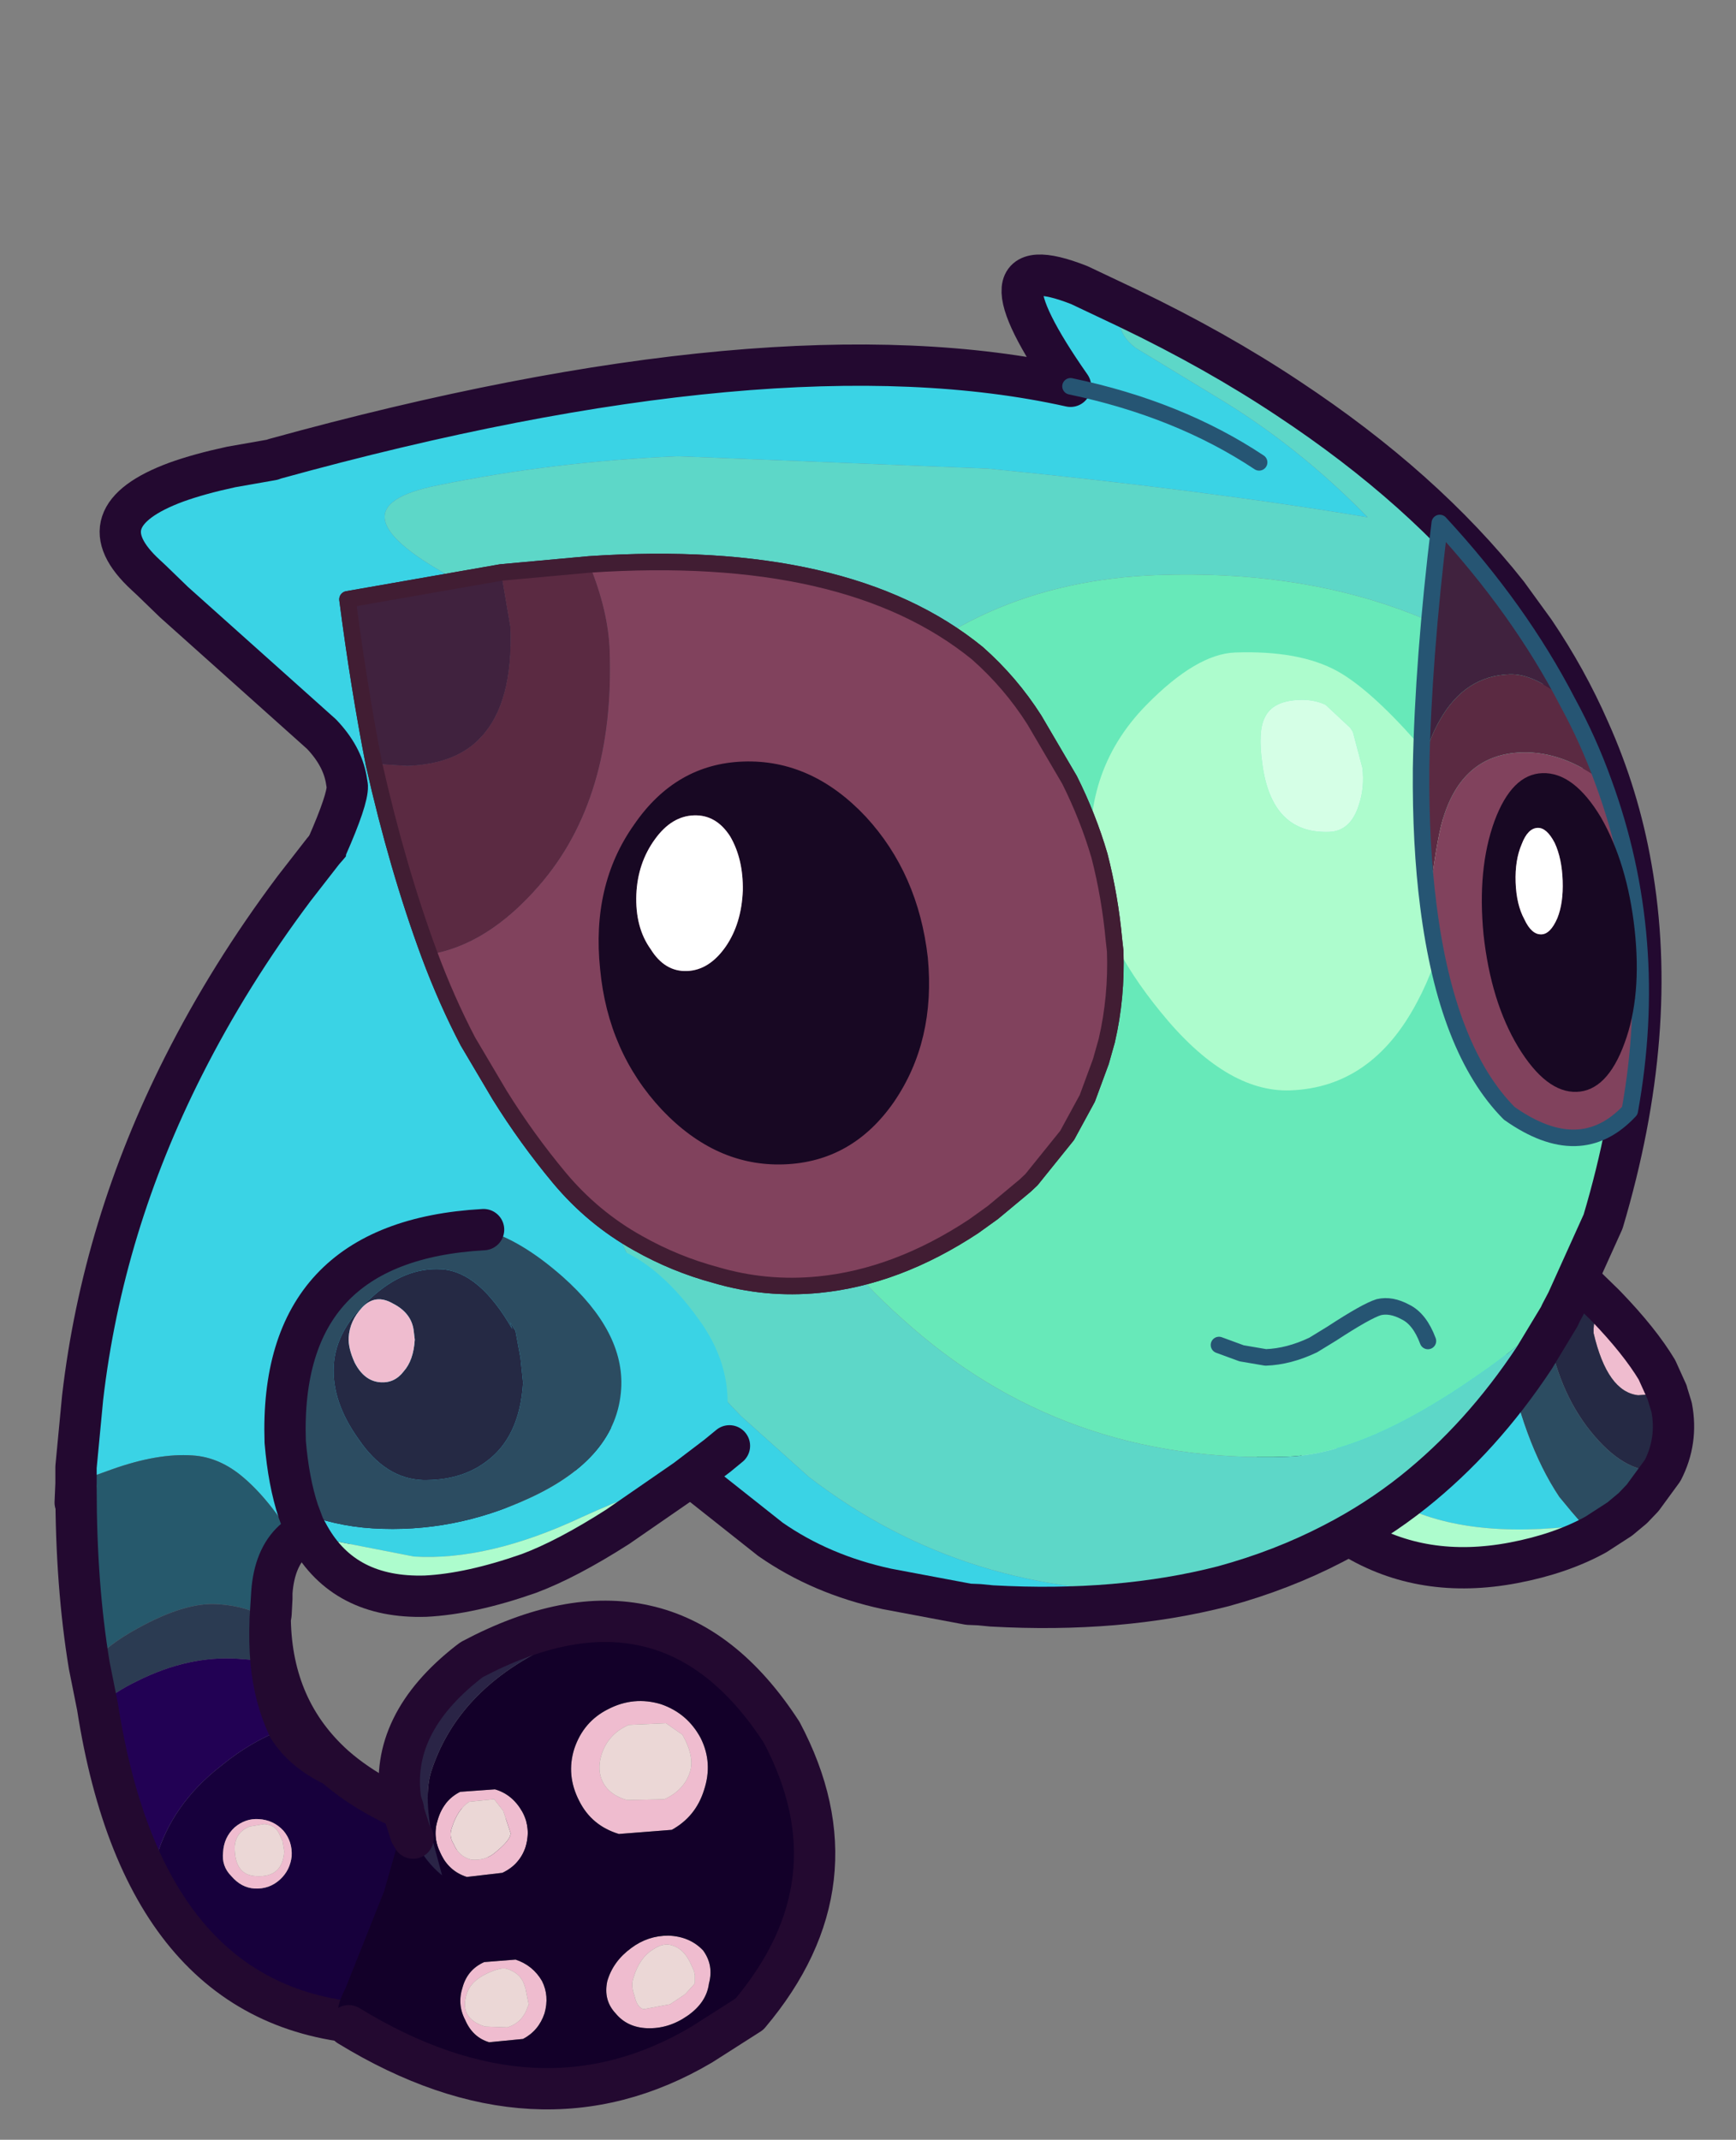 <?xml version="1.0" encoding="UTF-8" standalone="no"?>
<svg xmlns:ffdec="https://www.free-decompiler.com/flash" xmlns:xlink="http://www.w3.org/1999/xlink" ffdec:objectType="frame" height="129.45px" width="105.05px" xmlns="http://www.w3.org/2000/svg">
  <rect width="100%" height="100%" fill="#808080" stroke="none"/>
  <g transform="matrix(1.0, 0.0, 0.0, 1.0, 7.2, 10.75)">
    <use ffdec:characterId="8" height="80.15" transform="matrix(1.0, 0.0, 0.0, 1.0, -3.9, 36.7)" width="47.25" xlink:href="#shape0"/>
    <use ffdec:characterId="2" height="25.15" transform="matrix(0.982, -0.187, 0.187, 0.982, 65.839, 63.007)" width="26.75" xlink:href="#shape1"/>
    <use ffdec:characterId="3" height="83.15" transform="matrix(0.999, -0.035, 0.035, 0.999, -1.693, 6.645)" width="93.55" xlink:href="#shape2"/>
    <use ffdec:characterId="4" height="19.35" transform="matrix(0.999, -0.035, 0.035, 0.999, 82.187, 36.161)" width="9.25" xlink:href="#shape3"/>
    <use ffdec:characterId="5" height="45.15" transform="matrix(0.999, -0.035, 0.035, 0.999, 13.253, 23.378)" width="46.7" xlink:href="#shape4"/>
    <use ffdec:characterId="6" height="45.15" transform="matrix(0.999, -0.035, 0.035, 0.999, 13.253, 23.378)" width="46.7" xlink:href="#shape5"/>
    <use ffdec:characterId="7" height="24.9" transform="matrix(0.998, 0.061, -0.061, 0.998, 9.614, 61.626)" width="29.45" xlink:href="#shape6"/>
  </g>
  <defs>
    <g id="shape0" transform="matrix(1.0, 0.0, 0.0, 1.0, 3.9, 1.25)">
      <path d="M-2.6 41.05 L-2.6 40.05 -2.2 35.85 Q-1.0 25.5 3.9 15.8 6.7 10.25 10.6 5.05 L12.35 2.8 13.25 1.75 14.4 0.0 Q22.1 20.95 34.6 38.0 26.6 37.35 28.45 39.05 L31.35 38.75 28.5 39.15 Q26.6 38.75 26.0 39.15 24.3 40.65 22.35 41.7 L21.55 42.05 Q19.5 43.0 17.35 43.35 L12.7 43.5 Q11.4 43.75 10.55 44.5 L9.55 42.9 Q8.55 41.55 7.55 40.7 6.1 39.45 4.45 39.35 2.35 39.2 -0.45 40.2 L-1.7 40.65 -2.6 41.05" fill="#3ad3e5" fill-rule="evenodd" stroke="none"/>
      <path d="M10.55 44.5 Q9.4 45.55 9.25 47.65 L9.25 48.0 9.2 48.95 9.15 49.25 9.15 49.3 Q7.75 48.45 6.0 48.35 4.05 48.2 1.15 49.8 -0.7 50.8 -1.8 52.05 -2.6 47.2 -2.6 41.35 L-2.65 42.2 -2.6 41.05 -1.7 40.65 -0.45 40.2 Q2.35 39.2 4.45 39.35 6.1 39.45 7.55 40.7 8.55 41.55 9.55 42.9 L10.55 44.5 M9.15 49.25 L9.25 47.65 9.15 49.25" fill="#26596c" fill-rule="evenodd" stroke="none"/>
      <path d="M-1.8 52.05 Q-0.7 50.8 1.15 49.8 4.05 48.2 6.0 48.35 7.75 48.45 9.15 49.3 9.1 50.65 9.2 51.8 L7.2 51.65 Q4.2 51.45 1.1 53.0 -0.25 53.65 -1.3 54.55 L-1.8 52.05" fill="#2b3b52" fill-rule="evenodd" stroke="none"/>
      <path d="M13.05 58.15 Q15.55 60.35 19.7 61.7 L19.6 64.6 Q19.55 70.2 18.2 71.8 L16.6 73.5 16.1 73.7 15.5 73.75 Q14.3 73.5 12.25 72.25 L12.0 72.1 9.3 71.4 Q6.75 70.7 5.4 68.5 L3.2 65.2 2.25 63.7 Q3.2 60.45 6.15 58.15 8.1 56.55 10.25 55.8 11.15 57.25 13.05 58.15 M7.0 61.85 Q6.35 62.45 6.3 63.35 6.2 64.2 6.8 64.8 7.4 65.5 8.2 65.55 9.1 65.6 9.75 65.0 10.35 64.45 10.45 63.6 10.5 62.7 9.95 62.05 9.35 61.4 8.45 61.35 7.65 61.3 7.0 61.85" fill="#17003c" fill-rule="evenodd" stroke="none"/>
      <path d="M-1.3 54.55 Q-0.25 53.65 1.1 53.0 4.2 51.45 7.2 51.65 L9.2 51.8 Q9.4 54.0 10.25 55.8 8.1 56.55 6.15 58.15 3.2 60.45 2.25 63.7 0.8 61.25 -0.2 58.3 L-1.3 54.55" fill="#220154" fill-rule="evenodd" stroke="none"/>
      <path d="M7.0 61.85 Q7.65 61.3 8.45 61.35 9.35 61.4 9.95 62.05 10.5 62.7 10.45 63.6 10.35 64.45 9.75 65.0 9.1 65.6 8.2 65.55 7.4 65.5 6.8 64.8 6.2 64.2 6.3 63.35 6.35 62.45 7.0 61.85 M8.8 61.65 L7.9 61.8 Q7.05 62.15 7.0 63.05 7.0 64.75 8.3 64.8 9.9 64.9 10.0 63.3 L9.9 62.7 9.7 62.25 Q9.45 61.7 8.8 61.65" fill="#efbccf" fill-rule="evenodd" stroke="none"/>
      <path d="M8.8 61.65 Q9.45 61.7 9.7 62.25 L9.9 62.7 10.0 63.3 Q9.9 64.9 8.3 64.8 7.0 64.75 7.0 63.05 7.05 62.15 7.9 61.8 L8.8 61.65" fill="#ebd7d6" fill-rule="evenodd" stroke="none"/>
      <path d="M-2.6 41.05 L-2.6 40.05 -2.2 35.85 Q-1.0 25.5 3.9 15.8 6.7 10.25 10.6 5.05 L12.35 2.8 13.25 1.75 14.4 0.0 M28.45 39.05 L31.35 38.75 34.15 38.4 M10.55 44.5 Q9.4 45.55 9.25 47.65 L9.25 48.0 9.2 48.95 9.15 49.25 9.15 49.3 Q9.25 54.75 13.05 58.15 15.55 60.35 19.7 61.7 22.85 62.65 26.95 63.15 M10.55 44.5 Q11.4 43.75 12.7 43.5 L17.35 43.35 Q19.5 43.0 21.55 42.05 L22.35 41.7 Q24.3 40.65 26.0 39.15 26.6 38.75 28.5 39.15 L31.35 38.75 M9.25 47.65 L9.15 49.25 M-1.8 52.05 L-1.3 54.55 Q1.6 73.15 15.5 73.75 L16.1 73.7 M9.2 51.8 Q9.1 50.65 9.15 49.3 M10.25 55.8 Q11.15 57.25 13.05 58.15 M10.25 55.8 Q9.4 54.0 9.2 51.8 M-1.8 52.05 Q-2.6 47.2 -2.6 41.35 L-2.65 42.2 -2.6 41.05" fill="none" stroke="#230930" stroke-linecap="round" stroke-linejoin="round" stroke-width="2.5"/>
      <path d="M32.8 54.4 Q34.4 54.95 35.2 56.45 35.95 57.95 35.4 59.6 34.9 61.2 33.45 62.0 L30.25 62.25 Q28.6 61.75 27.85 60.25 27.05 58.7 27.55 57.1 28.1 55.45 29.6 54.7 31.15 53.9 32.8 54.4 M34.1 56.25 L33.1 55.55 30.85 55.65 Q29.6 56.2 29.2 57.45 28.9 58.4 29.3 59.15 29.7 59.9 30.75 60.2 L33.0 60.15 Q34.2 59.6 34.55 58.5 34.85 57.6 34.1 56.25 M22.75 59.55 Q23.8 59.85 24.4 60.9 24.95 61.9 24.6 63.05 24.25 64.1 23.2 64.6 L21.05 64.85 Q19.95 64.5 19.45 63.4 18.95 62.4 19.3 61.35 19.65 60.2 20.65 59.7 L22.75 59.55 M23.25 60.85 L22.7 60.15 21.2 60.3 Q20.5 60.75 20.15 61.85 19.95 62.4 20.25 62.85 20.55 63.6 21.3 63.8 22.2 63.9 22.85 63.3 23.7 62.6 23.7 62.2 L23.25 60.85 M20.95 73.5 Q20.45 72.55 20.8 71.5 21.1 70.45 22.1 70.0 L24.0 69.85 Q25.05 70.2 25.6 71.15 26.05 72.05 25.75 73.1 25.4 74.15 24.45 74.65 L22.4 74.85 Q21.4 74.55 20.95 73.5 M21.05 71.9 Q20.55 73.4 22.15 73.9 L23.5 73.95 Q24.45 73.65 24.75 72.65 L24.8 72.6 24.6 71.6 24.5 71.3 Q24.25 70.65 23.45 70.4 23.1 70.3 22.25 70.7 21.3 71.15 21.05 71.9 M30.05 73.1 Q29.3 72.3 29.55 71.15 29.9 69.95 31.0 69.15 32.0 68.4 33.25 68.4 34.55 68.45 35.35 69.3 36.0 70.2 35.7 71.3 35.55 72.45 34.4 73.25 33.25 74.05 31.95 74.0 30.75 73.95 30.05 73.1 M34.85 70.85 L34.85 70.8 34.8 70.55 34.55 70.0 Q34.15 69.2 33.5 69.0 32.95 68.8 32.3 69.25 31.5 69.75 31.15 70.9 30.95 71.4 31.2 72.05 31.35 72.75 31.75 72.85 L33.35 72.55 34.25 71.95 34.8 71.35 34.85 71.25 34.85 70.85" fill="#efbccf" fill-rule="evenodd" stroke="none"/>
      <path d="M31.85 49.65 Q36.6 50.7 40.1 56.1 44.9 65.15 38.15 73.15 L35.25 75.0 Q25.35 80.85 13.9 73.85 12.7 73.5 13.7 71.6 L16.05 65.7 17.1 62.0 17.8 62.5 Q18.55 63.95 19.55 64.75 L19.05 62.9 Q18.4 60.0 18.9 58.45 20.4 53.85 25.35 51.25 28.85 49.45 31.85 49.65 M32.8 54.4 Q31.15 53.9 29.6 54.7 28.1 55.45 27.55 57.1 27.05 58.7 27.85 60.25 28.6 61.75 30.25 62.25 L33.45 62.0 Q34.9 61.2 35.4 59.6 35.95 57.95 35.2 56.45 34.4 54.95 32.8 54.4 M22.75 59.55 L20.65 59.7 Q19.65 60.2 19.3 61.35 18.95 62.4 19.45 63.4 19.95 64.5 21.05 64.85 L23.2 64.6 Q24.25 64.1 24.6 63.05 24.95 61.9 24.4 60.9 23.8 59.85 22.75 59.55 M20.95 73.5 Q21.4 74.55 22.4 74.85 L24.45 74.65 Q25.4 74.15 25.75 73.1 26.05 72.05 25.6 71.15 25.05 70.2 24.0 69.85 L22.1 70.0 Q21.1 70.45 20.8 71.5 20.45 72.55 20.95 73.5 M30.05 73.1 Q30.75 73.95 31.95 74.0 33.25 74.05 34.4 73.25 35.55 72.45 35.7 71.3 36.0 70.2 35.35 69.3 34.55 68.45 33.25 68.4 32.0 68.4 31.0 69.15 29.9 69.95 29.55 71.15 29.3 72.3 30.05 73.1" fill="#130029" fill-rule="evenodd" stroke="none"/>
      <path d="M34.1 56.25 Q34.85 57.6 34.55 58.5 34.2 59.6 33.0 60.15 L30.75 60.2 Q29.7 59.9 29.3 59.15 28.9 58.4 29.2 57.45 29.6 56.2 30.85 55.65 L33.1 55.55 34.1 56.25 M23.25 60.85 L23.7 62.2 Q23.7 62.6 22.85 63.3 22.2 63.9 21.3 63.8 20.55 63.6 20.25 62.85 19.95 62.4 20.15 61.85 20.5 60.75 21.2 60.3 L22.7 60.15 23.25 60.85 M21.05 71.9 Q21.3 71.15 22.25 70.7 23.1 70.3 23.45 70.4 24.25 70.65 24.5 71.3 L24.6 71.6 24.8 72.6 24.75 72.65 Q24.45 73.65 23.5 73.95 L22.15 73.9 Q20.55 73.4 21.05 71.9 M34.85 70.85 L34.85 71.25 34.8 71.35 34.25 71.95 33.35 72.55 31.75 72.85 Q31.35 72.75 31.2 72.05 30.95 71.4 31.15 70.9 31.5 69.75 32.3 69.25 32.95 68.8 33.5 69.0 34.15 69.2 34.55 70.0 L34.8 70.55 34.85 70.8 34.85 70.85" fill="#ebd7d6" fill-rule="evenodd" stroke="none"/>
      <path d="M31.85 49.65 Q28.85 49.45 25.35 51.25 20.4 53.85 18.9 58.45 18.4 60.0 19.05 62.9 L19.55 64.75 Q18.55 63.95 17.8 62.5 L17.65 62.25 17.25 61.0 Q18.25 61.0 17.8 60.85 L17.2 60.7 17.05 60.25 Q16.35 55.6 21.15 51.85 L21.35 51.7 Q27.2 48.6 31.85 49.65" fill="#2a2446" fill-rule="evenodd" stroke="none"/>
      <path d="M13.9 73.85 Q25.35 80.85 35.25 75.0 L38.15 73.15 Q44.9 65.15 40.1 56.1 36.6 50.7 31.85 49.65 27.2 48.6 21.35 51.7 L21.15 51.85 Q16.35 55.6 17.05 60.25 L17.2 60.7 17.25 61.0 17.65 62.25 17.8 62.5" fill="none" stroke="#230930" stroke-linecap="round" stroke-linejoin="round" stroke-width="2.5"/>
    </g>
    <g id="shape1" transform="matrix(1.0, 0.0, 0.0, 1.0, 1.25, 1.25)">
      <path d="M24.15 14.3 L22.4 14.1 Q20.6 13.55 20.45 9.9 20.6 8.85 21.4 8.3 L21.5 8.45 Q23.1 10.9 23.8 12.8 L24.15 14.25 24.15 14.3" fill="#efbccf" fill-rule="evenodd" stroke="none"/>
      <path d="M21.4 8.3 Q20.6 8.85 20.45 9.9 20.6 13.55 22.4 14.1 L24.15 14.3 24.25 15.2 Q24.25 17.25 23.0 18.85 20.9 18.75 19.35 16.05 17.75 13.3 17.75 9.5 17.75 6.55 17.9 6.25 18.1 5.75 19.25 5.25 L20.0 6.3 21.4 8.3" fill="#252944" fill-rule="evenodd" stroke="none"/>
      <path d="M19.25 5.25 Q18.1 5.75 17.9 6.25 17.75 6.55 17.75 9.5 17.75 13.3 19.35 16.05 20.9 18.75 23.0 18.85 L21.5 20.25 20.8 20.75 19.9 21.25 18.3 21.9 17.65 21.2 17.1 20.25 16.55 19.25 Q15.0 15.6 15.0 9.9 15.0 6.05 15.9 4.35 16.35 3.5 17.15 3.05 L18.65 4.55 19.25 5.25" fill="#2c4c61" fill-rule="evenodd" stroke="none"/>
      <path d="M5.6 1.35 Q6.35 0.85 7.2 0.55 L12.5 0.25 Q13.5 0.55 14.35 1.05 L15.85 2.0 17.15 3.05 Q16.35 3.5 15.9 4.35 15.0 6.05 15.0 9.9 15.0 15.6 16.55 19.25 L17.1 20.25 17.65 21.2 Q10.35 20.75 6.65 17.65 2.7 14.3 2.7 7.55 2.7 6.4 4.45 3.2 L5.6 1.35" fill="#3ad3e5" fill-rule="evenodd" stroke="none"/>
      <path d="M18.3 21.9 Q16.0 22.65 13.1 22.65 7.5 22.65 3.8 19.3 0.0 15.9 0.0 10.65 0.0 7.6 2.15 4.55 L2.5 4.1 Q3.85 2.4 5.6 1.35 L4.45 3.2 Q2.7 6.4 2.7 7.55 2.7 14.3 6.65 17.65 10.35 20.75 17.65 21.2 L18.3 21.9" fill="#adfccd" fill-rule="evenodd" stroke="none"/>
      <path d="M21.4 8.3 L20.0 6.3 19.25 5.25 18.65 4.55 17.15 3.05 15.85 2.0 14.35 1.05 Q13.5 0.55 12.5 0.25 L7.2 0.55 Q6.35 0.85 5.6 1.35 3.85 2.4 2.5 4.1 L2.15 4.55 Q0.0 7.6 0.0 10.65 0.0 15.9 3.8 19.3 7.5 22.65 13.1 22.65 16.0 22.65 18.3 21.9 L19.9 21.25 20.8 20.75 21.5 20.25 23.0 18.85 Q24.25 17.25 24.25 15.2 L24.15 14.3 24.15 14.25 23.8 12.8 Q23.1 10.9 21.5 8.45 L21.4 8.3 Z" fill="none" stroke="#230930" stroke-linecap="round" stroke-linejoin="round" stroke-width="2.5"/>
    </g>
    <g id="shape2" transform="matrix(1.0, 0.0, 0.0, 1.0, 1.25, 1.25)">
      <path d="M88.45 28.7 Q90.1 32.75 90.7 37.1 92.1 47.0 88.25 58.45 L85.9 63.2 Q83.4 65.55 80.15 67.6 73.3 72.0 68.65 72.0 55.05 72.0 45.65 62.85 36.9 54.5 36.9 44.2 36.9 33.35 44.05 25.95 51.4 18.4 62.7 18.4 78.85 18.4 88.45 28.7" fill="#67e9b9" fill-rule="evenodd" stroke="none"/>
      <path d="M85.9 63.2 L85.5 63.9 85.4 64.1 83.8 66.55 Q80.45 71.25 76.2 74.4 73.9 76.1 71.25 77.35 68.1 78.85 64.5 79.7 L61.7 79.9 Q48.95 79.9 39.65 72.2 L35.7 68.4 Q31.35 63.65 28.9 57.8 26.6 52.2 26.6 47.2 26.6 41.85 29.85 37.1 L30.55 36.15 33.3 32.95 Q34.5 31.45 34.5 30.7 34.5 29.6 33.6 28.35 L31.55 25.8 Q28.55 21.95 20.4 17.3 12.25 12.6 19.3 11.45 26.4 10.25 33.9 10.2 L52.6 11.6 Q65.65 13.35 75.5 15.35 71.4 10.85 66.6 7.75 L61.8 4.6 Q60.9 3.85 60.9 2.95 L61.3 2.35 61.45 2.2 Q66.7 4.95 70.95 8.0 78.95 13.7 83.8 20.3 L85.35 22.6 Q87.2 25.55 88.45 28.7 78.85 18.4 62.7 18.4 51.4 18.4 44.05 25.95 36.9 33.35 36.9 44.2 36.9 54.5 45.65 62.85 55.05 72.0 68.65 72.0 73.3 72.0 80.15 67.6 83.4 65.55 85.9 63.2" fill="#5dd7c8" fill-rule="evenodd" stroke="none"/>
      <path d="M64.5 79.7 Q58.15 81.1 50.45 80.4 L49.7 80.3 49.05 80.25 44.15 79.15 Q40.2 78.15 37.2 75.9 L32.85 72.2 32.55 71.8 29.5 69.2 Q14.1 56.6 12.9 32.4 L11.85 33.05 Q13.2 30.25 13.2 29.45 L13.15 29.05 Q12.95 27.6 11.75 26.25 L3.1 17.95 1.8 16.6 1.45 16.25 Q-2.25 12.6 3.5 10.7 4.9 10.25 6.85 9.9 L9.35 9.55 9.5 9.5 Q40.1 2.2 57.8 6.8 52.0 -2.15 58.55 0.7 L61.45 2.2 61.3 2.35 60.9 2.95 Q60.9 3.85 61.8 4.6 L66.6 7.75 Q71.4 10.85 75.5 15.35 65.65 13.35 52.6 11.6 L33.9 10.2 Q26.4 10.25 19.3 11.45 12.25 12.6 20.4 17.3 28.55 21.95 31.55 25.8 L33.6 28.35 Q34.5 29.6 34.5 30.7 34.5 31.45 33.3 32.95 L30.55 36.15 29.85 37.1 Q26.6 41.85 26.6 47.2 26.6 52.2 28.9 57.8 31.35 63.65 35.7 68.4 L39.65 72.2 Q48.95 79.9 61.7 79.9 L64.5 79.7 M69.05 11.8 Q64.3 8.4 57.8 6.8 64.3 8.4 69.05 11.8" fill="#3ad3e5" fill-rule="evenodd" stroke="none"/>
      <path d="M88.45 28.7 Q90.1 32.75 90.7 37.1 92.1 47.0 88.25 58.45 L85.9 63.2 85.5 63.9 85.4 64.1 83.8 66.55 Q80.45 71.25 76.2 74.4 73.9 76.1 71.25 77.35 68.1 78.85 64.5 79.7 58.15 81.1 50.45 80.4 L49.7 80.3 49.05 80.25 44.15 79.15 Q40.2 78.15 37.2 75.9 L32.85 72.2 32.55 71.8 29.5 69.2 M11.85 33.05 Q13.2 30.25 13.2 29.45 L13.15 29.05 Q12.95 27.6 11.75 26.25 L3.1 17.95 1.8 16.6 1.45 16.25 Q-2.25 12.6 3.5 10.7 4.9 10.25 6.85 9.9 L9.35 9.55 9.5 9.5 Q40.1 2.2 57.8 6.8 52.0 -2.15 58.55 0.7 L61.45 2.2 Q66.7 4.95 70.95 8.0 78.95 13.7 83.8 20.3 L85.35 22.6 Q87.2 25.55 88.45 28.7" fill="none" stroke="#230930" stroke-linecap="round" stroke-linejoin="round" stroke-width="2.5"/>
      <path d="M57.8 6.8 Q64.3 8.4 69.05 11.8" fill="none" stroke="#265573" stroke-linecap="round" stroke-linejoin="round" stroke-width="1.0"/>
      <path d="M77.4 65.3 Q76.95 63.95 76.1 63.5 75.25 63.0 74.5 63.15 73.75 63.35 71.6 64.65 L70.45 65.3 Q68.95 65.95 67.55 65.95 L66.1 65.65 64.75 65.1" fill="none" stroke="#265573" stroke-linecap="round" stroke-linejoin="round" stroke-width="1.0"/>
      <path d="M73.35 24.6 Q75.25 25.75 77.9 28.95 79.3 31.7 79.55 35.05 80.05 40.35 77.45 44.8 74.55 49.85 69.6 49.85 65.7 49.85 61.9 44.8 58.45 40.25 58.1 36.25 57.55 30.2 61.7 26.25 64.85 23.25 67.2 23.25 71.1 23.25 73.35 24.6 M74.15 28.3 L74.0 28.05 72.55 26.6 Q71.85 26.25 71.0 26.25 69.35 26.25 68.85 27.25 68.4 28.05 68.6 30.0 69.0 34.3 72.5 34.3 73.8 34.3 74.35 32.75 74.75 31.7 74.65 30.5 L74.15 28.3" fill="#adfccd" fill-rule="evenodd" stroke="none"/>
      <path d="M74.15 28.3 L74.65 30.5 Q74.75 31.7 74.35 32.75 73.8 34.3 72.5 34.3 69.0 34.3 68.6 30.0 68.4 28.05 68.85 27.25 69.35 26.25 71.0 26.25 71.85 26.25 72.55 26.6 L74.0 28.05 74.15 28.3" fill="#d5ffe6" fill-rule="evenodd" stroke="none"/>
      <path d="M78.2 30.65 Q78.75 28.85 79.45 27.75 81.05 25.15 83.75 25.15 85.3 25.15 87.2 26.95 88.4 29.35 89.2 31.85 86.8 29.9 84.3 29.9 80.7 29.9 79.4 33.8 78.95 35.15 78.35 39.0 78.0 35.25 78.2 30.65" fill="#5b2a42" fill-rule="evenodd" stroke="none"/>
      <path d="M87.2 26.95 Q85.3 25.15 83.75 25.15 81.05 25.15 79.45 27.75 78.75 28.85 78.2 30.65 78.55 24.1 79.85 15.85 84.5 21.25 87.2 26.95" fill="#40223e" fill-rule="evenodd" stroke="none"/>
      <path d="M78.35 39.0 Q78.95 35.15 79.4 33.8 80.7 29.9 84.3 29.9 86.8 29.9 89.2 31.85 92.35 41.45 90.1 51.8 87.0 54.9 82.8 51.7 79.15 47.75 78.35 39.0" fill="#81425d" fill-rule="evenodd" stroke="none"/>
      <path d="M78.2 30.65 Q78.0 35.25 78.35 39.0 79.15 47.75 82.8 51.7 87.0 54.9 90.1 51.8 92.35 41.45 89.2 31.85 88.4 29.35 87.2 26.95 84.5 21.25 79.85 15.85 78.55 24.1 78.2 30.65 Z" fill="none" stroke="#265573" stroke-linecap="round" stroke-linejoin="round" stroke-width="1.0"/>
    </g>
    <g id="shape3" transform="matrix(1.0, 0.0, 0.0, 1.0, -81.55, -31.2)">
      <path d="M84.1 35.45 Q83.65 36.4 83.65 37.75 83.65 39.1 84.1 40.0 84.5 40.95 85.1 40.95 85.65 40.95 86.1 40.0 86.5 39.1 86.5 37.75 86.5 36.4 86.1 35.45 85.65 34.5 85.1 34.5 84.5 34.5 84.1 35.45 M82.5 34.0 Q83.65 31.2 85.5 31.2 87.4 31.2 88.95 34.0 90.45 36.85 90.75 40.85 91.05 44.9 89.9 47.7 88.75 50.55 86.9 50.55 85.05 50.55 83.45 47.7 81.9 44.9 81.6 40.85 81.35 36.85 82.5 34.0" fill="#180823" fill-rule="evenodd" stroke="none"/>
      <path d="M84.1 35.45 Q84.5 34.5 85.1 34.5 85.65 34.5 86.1 35.45 86.5 36.4 86.5 37.75 86.5 39.1 86.1 40.0 85.65 40.95 85.1 40.95 84.5 40.95 84.1 40.0 83.65 39.1 83.65 37.75 83.65 36.4 84.1 35.45" fill="#ffffff" fill-rule="evenodd" stroke="none"/>
    </g>
    <g id="shape4" transform="matrix(1.0, 0.0, 0.0, 1.0, -13.1, -16.0)">
      <path d="M28.3 16.55 Q43.95 16.05 51.6 22.75 53.55 24.6 54.9 26.9 L56.9 30.6 Q57.95 32.9 58.55 35.25 59.1 37.75 59.25 40.4 L59.3 41.05 Q59.3 43.85 58.6 46.45 L58.2 47.7 57.3 49.9 56.0 52.1 53.75 54.7 53.35 55.05 51.35 56.6 50.15 57.4 Q45.4 60.3 40.65 60.6 37.45 60.8 34.45 59.8 32.0 59.05 29.8 57.7 27.15 56.1 25.2 53.6 23.3 51.15 21.75 48.45 L19.95 45.15 Q18.75 42.65 17.8 39.8 21.35 39.35 24.6 35.85 29.35 30.75 29.35 21.8 29.35 19.4 28.3 16.55" fill="#81425d" fill-rule="evenodd" stroke="none"/>
      <path d="M14.85 28.15 Q14.1 23.45 13.6 18.15 L22.95 16.85 23.4 20.2 Q23.4 24.75 21.4 26.75 19.85 28.35 16.85 28.35 L14.85 28.15" fill="#40223e" fill-rule="evenodd" stroke="none"/>
      <path d="M17.8 39.8 Q16.05 34.5 14.85 28.15 L16.85 28.35 Q19.85 28.35 21.4 26.75 23.4 24.75 23.4 20.2 L22.95 16.85 28.3 16.55 Q29.35 19.4 29.35 21.8 29.35 30.75 24.6 35.85 21.35 39.35 17.8 39.8" fill="#5b2a42" fill-rule="evenodd" stroke="none"/>
      <path d="M28.3 16.55 Q43.95 16.05 51.6 22.75 53.55 24.6 54.9 26.9 L56.9 30.6 Q57.95 32.9 58.55 35.25 59.1 37.75 59.25 40.4 L59.3 41.05 Q59.3 43.85 58.6 46.45 L58.2 47.7 57.3 49.9 56.0 52.1 53.75 54.7 53.35 55.05 51.35 56.6 50.15 57.4 Q45.4 60.3 40.65 60.6 37.45 60.8 34.45 59.8 32.0 59.05 29.8 57.7 27.15 56.1 25.2 53.6 23.3 51.15 21.75 48.45 L19.95 45.15 Q18.75 42.65 17.8 39.8 16.05 34.5 14.85 28.15 14.1 23.45 13.6 18.15 L22.95 16.85 28.3 16.55 Z" fill="none" stroke="#411d33" stroke-linecap="round" stroke-linejoin="round" stroke-width="1.0"/>
    </g>
    <g id="shape5" transform="matrix(1.0, 0.0, 0.0, 1.0, -13.1, -16.0)">
      <path d="M28.3 16.55 Q43.95 16.05 51.6 22.75 53.55 24.6 54.9 26.9 L56.9 30.6 Q57.95 32.9 58.55 35.25 59.1 37.75 59.25 40.4 L59.3 41.05 Q59.3 43.85 58.6 46.45 L58.2 47.7 57.3 49.9 56.0 52.1 53.75 54.7 53.35 55.05 51.35 56.6 50.15 57.4 Q45.4 60.3 40.65 60.6 37.45 60.8 34.45 59.8 32.0 59.05 29.8 57.7 27.15 56.1 25.2 53.6 23.3 51.15 21.75 48.45 L19.95 45.15 Q18.75 42.65 17.8 39.8 21.35 39.35 24.6 35.85 29.35 30.75 29.35 21.8 29.35 19.4 28.3 16.55 M44.5 32.4 Q41.35 28.8 37.2 28.8 33.1 28.8 30.45 32.4 27.75 35.95 28.1 41.05 28.4 46.1 31.55 49.7 34.7 53.25 38.8 53.25 42.95 53.25 45.6 49.7 48.25 46.1 47.95 41.05 47.55 35.95 44.5 32.4" fill="#81425d" fill-rule="evenodd" stroke="none"/>
      <path d="M44.5 32.4 Q47.55 35.95 47.95 41.05 48.25 46.1 45.6 49.7 42.95 53.25 38.8 53.25 34.7 53.25 31.55 49.7 28.4 46.1 28.1 41.05 27.75 35.95 30.45 32.4 33.1 28.8 37.2 28.8 41.35 28.8 44.5 32.4 M31.7 33.3 Q30.6 34.7 30.45 36.6 30.3 38.6 31.2 39.95 32.0 41.35 33.35 41.35 34.7 41.35 35.75 39.95 36.75 38.6 36.9 36.6 37.0 34.7 36.25 33.3 35.45 31.95 34.1 31.95 32.75 31.95 31.7 33.3" fill="#180823" fill-rule="evenodd" stroke="none"/>
      <path d="M14.85 28.15 Q14.1 23.45 13.6 18.15 L22.95 16.85 23.4 20.2 Q23.4 24.75 21.4 26.75 19.85 28.35 16.85 28.35 L14.85 28.15" fill="#40223e" fill-rule="evenodd" stroke="none"/>
      <path d="M17.8 39.8 Q16.05 34.5 14.85 28.15 L16.85 28.35 Q19.85 28.35 21.4 26.75 23.4 24.75 23.4 20.2 L22.95 16.85 28.3 16.55 Q29.35 19.4 29.35 21.8 29.35 30.75 24.6 35.85 21.35 39.35 17.8 39.8" fill="#5b2a42" fill-rule="evenodd" stroke="none"/>
      <path d="M31.7 33.3 Q32.75 31.95 34.1 31.95 35.45 31.95 36.25 33.3 37.0 34.7 36.9 36.6 36.75 38.6 35.75 39.95 34.7 41.35 33.35 41.35 32.0 41.35 31.2 39.95 30.3 38.6 30.45 36.6 30.6 34.7 31.7 33.3" fill="#ffffff" fill-rule="evenodd" stroke="none"/>
      <path d="M28.3 16.55 Q43.95 16.05 51.6 22.75 53.55 24.6 54.9 26.9 L56.9 30.6 Q57.95 32.9 58.55 35.25 59.1 37.75 59.25 40.4 L59.3 41.05 Q59.3 43.85 58.6 46.45 L58.2 47.7 57.3 49.9 56.0 52.1 53.75 54.7 53.35 55.05 51.35 56.6 50.15 57.4 Q45.4 60.3 40.65 60.6 37.45 60.8 34.45 59.8 32.0 59.05 29.8 57.7 27.15 56.1 25.2 53.6 23.3 51.15 21.75 48.45 L19.95 45.15 Q18.75 42.65 17.8 39.8 16.05 34.5 14.85 28.15 14.1 23.45 13.6 18.15 L22.95 16.85 28.3 16.55 Z" fill="none" stroke="#411d33" stroke-linecap="round" stroke-linejoin="round" stroke-width="1.0"/>
    </g>
    <g id="shape6" transform="matrix(1.0, 0.0, 0.0, 1.0, 1.25, 1.0)">
      <path d="M11.3 0.25 L12.45 0.1 14.95 0.0 15.3 0.0 18.5 0.65 Q21.7 1.25 24.65 4.9 27.65 8.55 26.25 13.05 L24.45 14.6 Q22.05 15.25 18.3 17.25 12.8 20.25 8.3 20.25 L1.9 19.4 1.55 18.85 1.15 17.95 Q3.35 18.7 5.7 18.7 10.6 18.7 15.05 16.3 20.2 13.55 20.2 9.35 20.2 5.9 16.25 2.8 13.55 0.7 11.3 0.25" fill="#3ad3e5" fill-rule="evenodd" stroke="none"/>
      <path d="M1.9 19.4 L8.3 20.25 Q12.8 20.25 18.3 17.25 22.05 15.25 24.45 14.6 L20.5 17.7 Q17.55 19.85 15.3 20.85 11.85 22.3 9.15 22.6 4.25 23.05 1.9 19.4" fill="#adfccd" fill-rule="evenodd" stroke="none"/>
      <path d="M11.3 0.25 Q13.55 0.7 16.25 2.8 20.2 5.9 20.2 9.35 20.2 13.55 15.05 16.3 10.6 18.7 5.7 18.7 3.35 18.7 1.15 17.95 0.45 16.2 0.1 13.8 -1.05 1.7 11.3 0.25 M13.45 6.05 L13.25 5.75 13.4 6.15 Q11.2 2.8 8.9 2.8 6.65 2.8 4.75 4.8 2.75 6.8 2.75 9.0 2.75 11.2 4.55 13.4 6.3 15.65 8.55 15.6 10.8 15.5 12.25 14.3 14.25 12.7 14.25 9.35 L14.0 7.85 13.6 6.25 13.45 6.05" fill="#2c4c61" fill-rule="evenodd" stroke="none"/>
      <path d="M13.45 6.05 L13.6 6.25 14.0 7.85 14.25 9.35 Q14.25 12.7 12.25 14.3 10.8 15.5 8.55 15.6 6.3 15.65 4.55 13.4 2.75 11.2 2.75 9.0 2.75 6.8 4.75 4.8 6.65 2.8 8.9 2.8 11.2 2.8 13.4 6.15 L13.25 5.75 13.45 6.05 M3.55 7.25 Q3.55 7.9 4.0 8.75 4.65 9.85 5.65 9.85 6.5 9.85 7.0 9.1 7.55 8.4 7.55 7.15 L7.45 6.6 Q7.25 5.55 6.1 5.05 5.0 4.5 4.25 5.4 3.55 6.25 3.55 7.25" fill="#252944" fill-rule="evenodd" stroke="none"/>
      <path d="M3.55 7.25 Q3.55 6.25 4.25 5.4 5.0 4.5 6.1 5.05 7.25 5.55 7.45 6.6 L7.55 7.15 Q7.55 8.4 7.0 9.1 6.5 9.85 5.65 9.85 4.65 9.85 4.0 8.75 3.55 7.9 3.55 7.25" fill="#efbccf" fill-rule="evenodd" stroke="none"/>
      <path d="M1.15 17.95 L1.55 18.85 1.9 19.4 Q4.25 23.05 9.15 22.6 11.85 22.3 15.3 20.85 17.55 19.85 20.5 17.7 L24.45 14.6 26.25 13.05 26.95 12.4 M11.3 0.25 Q-1.05 1.7 0.1 13.8 0.45 16.2 1.15 17.95" fill="none" stroke="#230930" stroke-linecap="round" stroke-linejoin="round" stroke-width="2.5"/>
    </g>
  </defs>
</svg>
